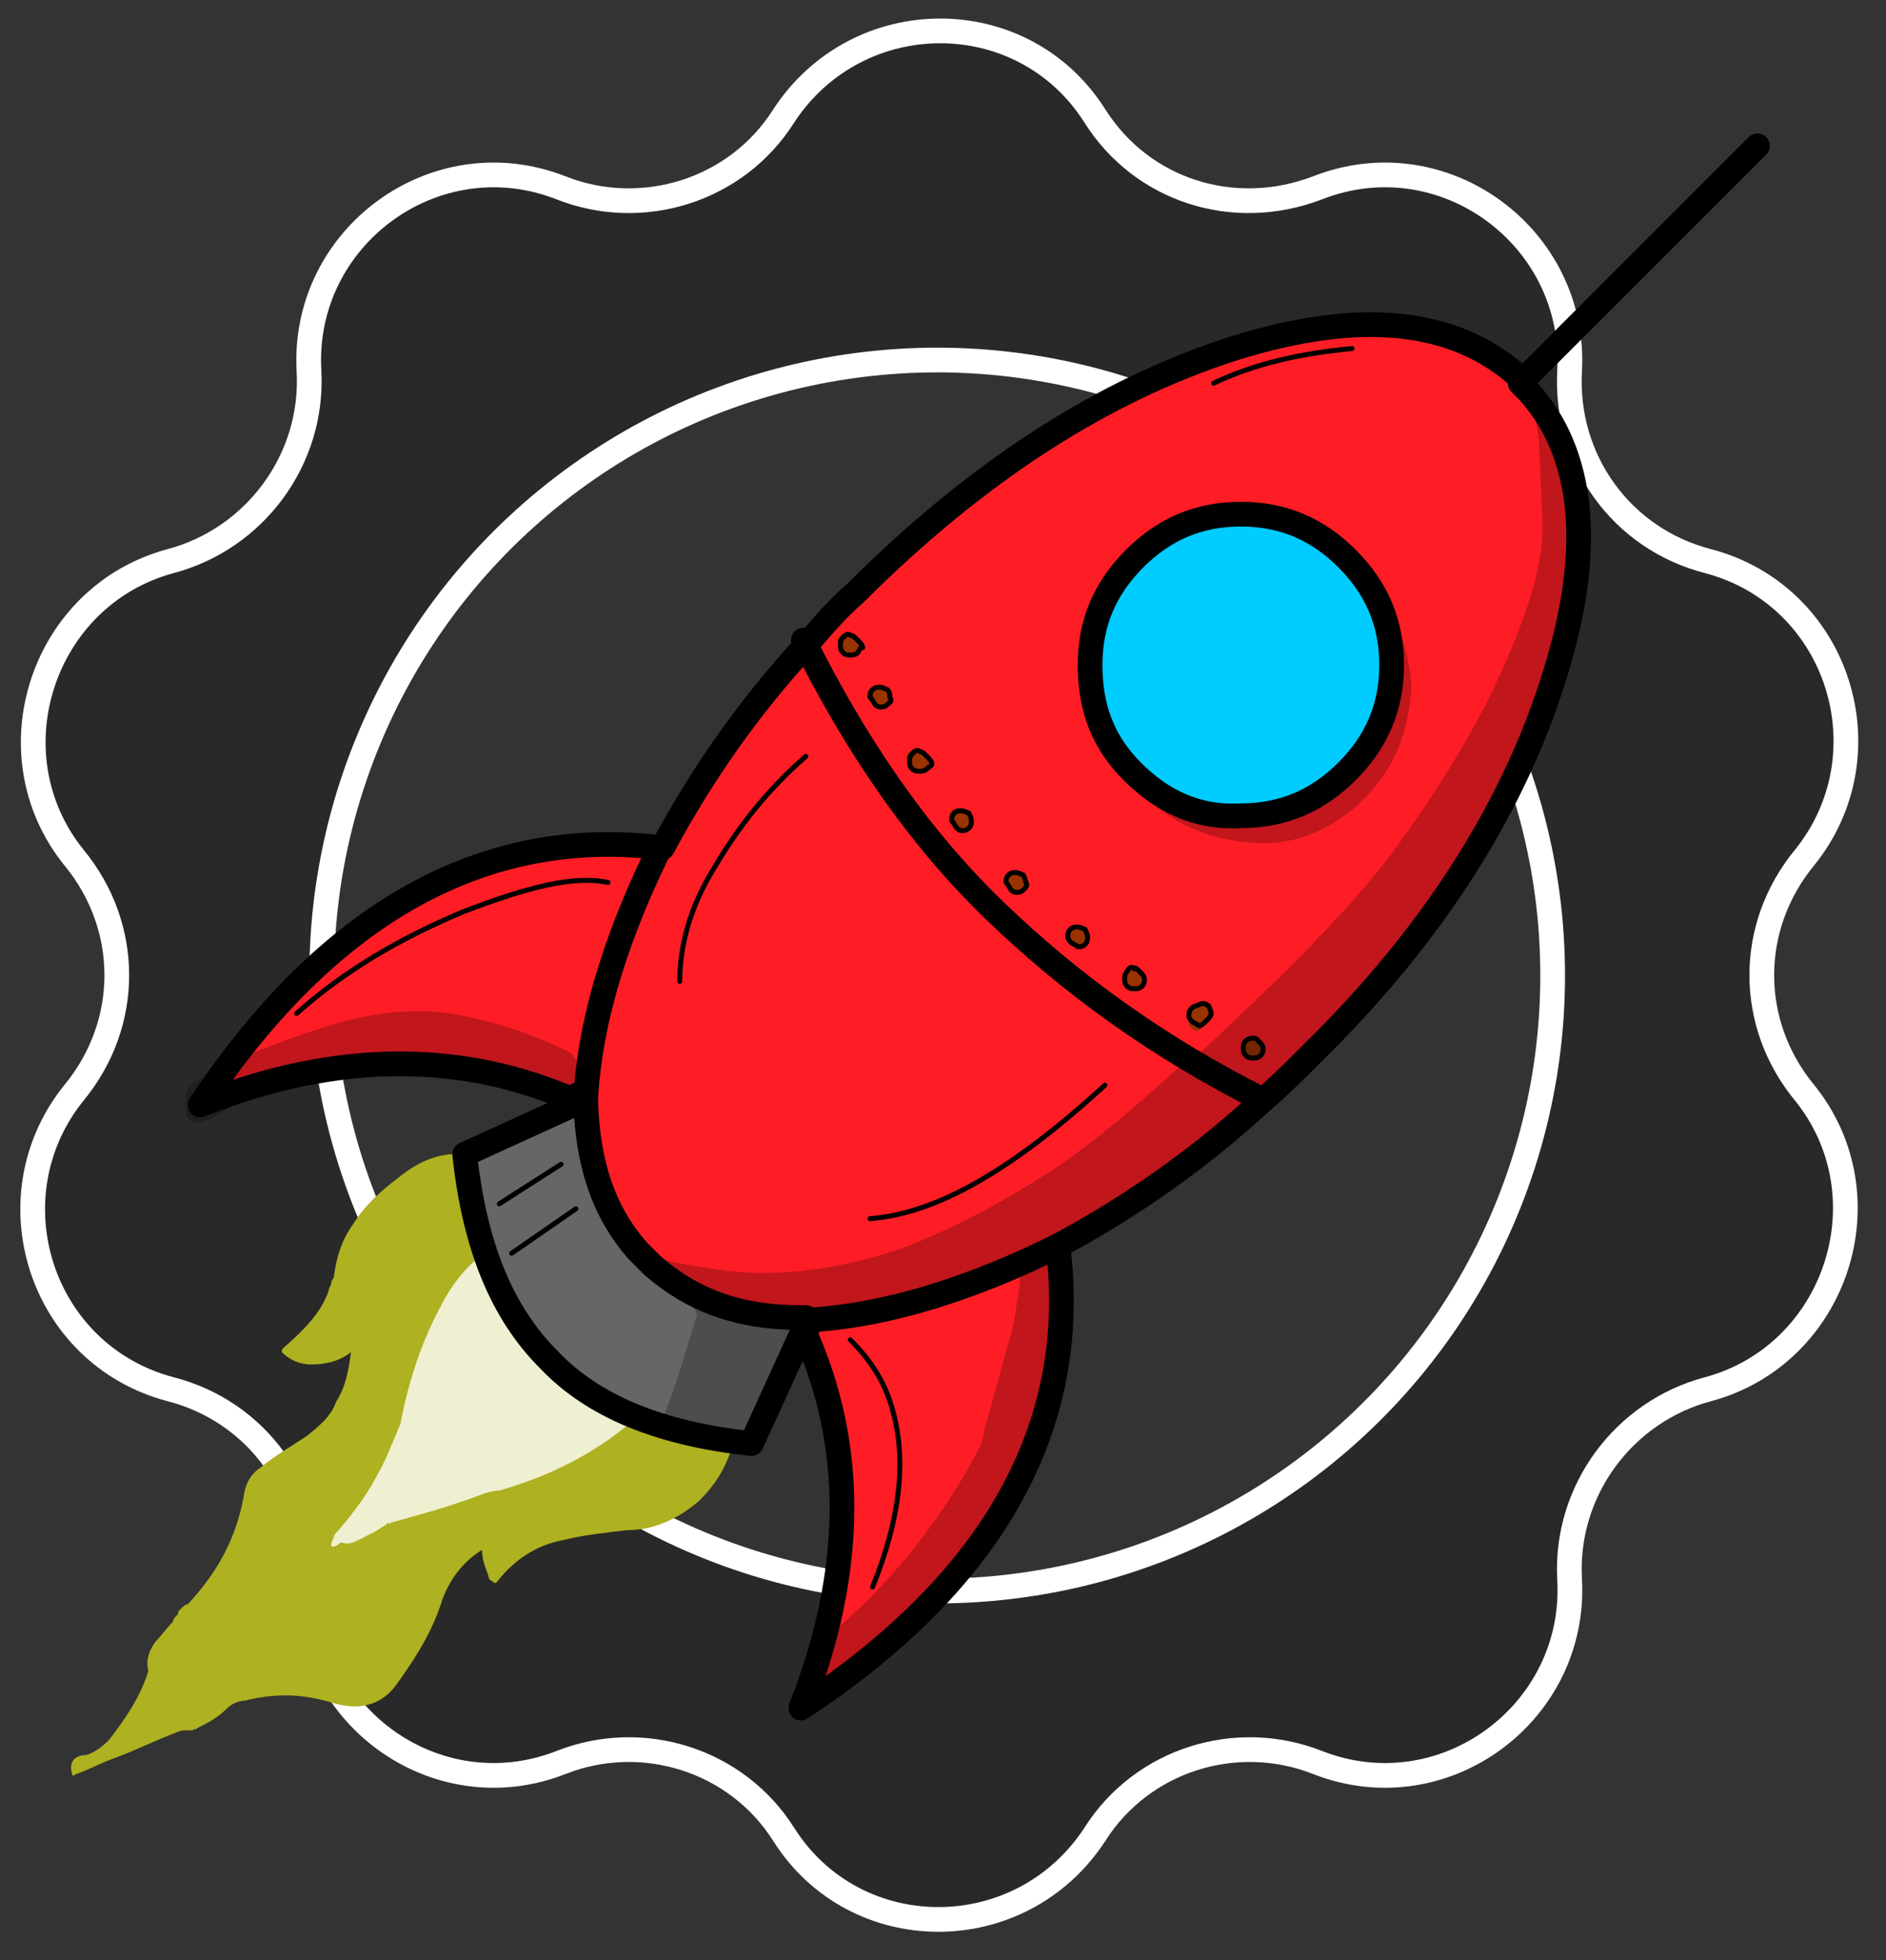 <svg id="Layer_1" xmlns="http://www.w3.org/2000/svg" viewBox="0 0 76.3 79.3"><rect x="0" y="0" width="76.3" height="79.3" fill="#333333" stroke="none"/><style>.st0{opacity:0.2;} .st1{fill:none;stroke:#FFFFFF;stroke-miterlimit:10;} .st2{fill:#AEB120;} .st3{fill:#FFFFFF;fill-opacity:0.8;} .st4{fill:#666666;} .st5{fill:#FF1D25;} .st6{fill:#993300;} .st7{fill:#00CCFF;} .st8{fill:none;stroke:#000000;stroke-linecap:round;stroke-linejoin:round;} .st9{fill:none;stroke:#000000;stroke-width:0.2;stroke-linecap:round;stroke-linejoin:round;} .st10{fill-opacity:0.247;}</style><path class="st0" d="M63.2 64.1c-.2-3.6 2.2-6.7 5.6-7.6 5.3-1.4 7.4-7.7 4-12-2.2-2.8-2.2-6.7.1-9.5 3.5-4.2 1.5-10.6-3.8-12-3.4-.9-5.7-4.2-5.5-7.7.3-5.4-5-9.4-10.1-7.5-3.3 1.2-7.1 0-9-3C41.6.2 34.9.1 31.9 4.7c-2 3-5.7 4.2-9 2.8-5.1-2-10.5 1.9-10.3 7.3.2 3.6-2.2 6.7-5.6 7.6-5.3 1.4-7.4 7.7-4 12 2.2 2.8 2.2 6.7-.1 9.5-3.5 4.2-1.5 10.6 3.8 12 3.4.9 5.7 4.2 5.5 7.7-.3 5.4 5 9.4 10.1 7.5 3.3-1.2 7.1 0 9 3 2.9 4.6 9.6 4.7 12.6.1 2-3 5.7-4.2 9-2.8 5.1 2.1 10.5-1.8 10.3-7.3zM17.6 53.9c-8-11.2-5.4-26.8 5.8-34.8 11.2-8 26.8-5.4 34.8 5.8 8 11.2 5.4 26.8-5.8 34.8-11.3 8-26.9 5.4-34.8-5.8z"/><path class="st1" d="M53.3 7.6c5.1-2 10.5 2 10.2 7.4-.2 3.6 2.1 6.8 5.6 7.7 5.3 1.4 7.3 7.8 3.9 12-2.3 2.8-2.3 6.7 0 9.5 3.4 4.2 1.3 10.6-3.9 12-3.4.9-5.8 4.1-5.6 7.7.3 5.4-5.1 9.4-10.2 7.4-3.3-1.3-7.1-.1-9 2.9-3 4.6-9.7 4.6-12.6 0-1.9-3-5.7-4.2-9-2.9-5.1 2-10.5-2-10.2-7.4.2-3.6-2.1-6.8-5.6-7.7-5.3-1.4-7.3-7.8-3.9-12 2.3-2.8 2.3-6.7 0-9.5-3.4-4.2-1.3-10.6 3.9-12 3.4-.9 5.8-4.1 5.6-7.7-.3-5.4 5.1-9.4 10.2-7.4 3.3 1.3 7.1.1 9-2.9 3-4.6 9.7-4.6 12.6 0 1.9 3 5.6 4.2 9 2.9z"/><ellipse transform="rotate(-35.462 37.853 39.46)" class="st1" cx="37.9" cy="39.5" rx="24.9" ry="24.9"/><path class="st2" d="M25.4 61.9c1.1 0 2.1-.5 2.9-1.2.6-.6 1-1.2 1.3-2.1.5-1.4.2-2.4-.9-3.4-.8-.6-1.8-1.1-2.9-1.4-.3-.1-.7-.2-1-.3-1.6-.8-2.6-2-3-3.6-.1-.2-.1-.3-.2-.5.1-.9-.3-1.6-1.3-2.2-.4-.3-.8-.5-1.4-.5-1-.1-1.8.2-2.6.8-.8.6-1.5 1.2-2 2-.5.7-.7 1.4-.8 2.2 0 0-.1.1-.1.2s-.1.2-.1.3c-.3.9-1 1.6-1.8 2.3-.1.1-.1.1-.1.2.3.3.7.5 1.2.5s1.1-.1 1.6-.5c-.1.7-.2 1.4-.6 2-.2.6-.7 1-1.2 1.4-.6.4-1.3.8-1.9 1.3-.3.2-.5.5-.6.9-.3 1.9-1.1 3.3-2.3 4.6-.1 0-.2.1-.3.2-.1.1-.1.1-.1.2-.1.1-.2.2-.2.3-.2.2-.5.6-.7.8-.3.4-.4.8-.3 1.2-.3 1-.9 1.9-1.6 2.8-.3.3-.6.5-.9.6-.5 0-.7.3-.6.7 0 .1.1.2.1.1.6-.2 1.1-.5 1.7-.7.8-.3 1.6-.7 2.4-1 .2-.1.3-.1.4-.1H7.8c.1-.1.1 0 .2-.1.4-.2.8-.4 1.2-.8.2-.2.5-.3.7-.3 1.2-.3 2.3-.3 3.6.1 1 .3 1.9.1 2.5-.7.8-1.1 1.5-2.2 1.9-3.5.3-.8.8-1.5 1.6-2 0 .5.2.8.3 1.2.2.1.2.2.3.1.7-.9 1.6-1.5 2.7-1.7.8-.2 1.7-.3 2.6-.4z"/><path class="st3" d="M26.2 51.4c-.1-.1-.2-.2-.4-.3-.8-.3-1.7-.6-2.6-.7-.3-.1-.7-.1-1-.1.4-.1.7-.2 1-.5.1-.1.1-.2-.1-.2-.3-.1-.7-.1-1 0-2 .4-3.4 1.5-4.3 3.3-.8 1.5-1.3 3.1-1.6 4.7-.3.7-.6 1.5-.9 2-.4.8-1 1.6-1.6 2.3-.1.1-.2.2-.2.3-.2.4-.1.5.3.2.3.1.5 0 .7-.1l.6-.3c.2-.1.3-.2.5-.3l.1-.1c.1.1.1 0 .1 0 1.1-.3 2.2-.6 3.3-1 .3-.1.7-.3 1.1-.3 2.1-.6 4.1-1.6 5.7-3.1.7-.6 1.1-1.4 1.4-2.2.3-1 0-2.4-1.1-3.6z"/><path class="st4" d="M23.3 44.6l-4.6 2.1c.5 3.7 1.6 6.4 3.4 8.3 1.9 1.9 4.6 3 8.3 3.4l2.1-4.6.2-.5c-.1 0-.1 0-.2-.1h-.3c-2.4 0-4.3-.7-5.9-2.1l-.3-.3-.3-.3c-1.4-1.6-2-3.5-2.1-5.9v-.3s0-.1-.1-.2l-.2.5z"/><path class="st5" d="M24.7 39.2c.5-1.6 1.2-3.3 2-4.9-7.2-.9-13.5 2.5-18.7 10.4 5.6-2.2 10.7-2.2 15.3-.1l.5-.2c0-1.6.3-3.3.9-5.2M42.8 50.4c-1.6.8-3.3 1.5-4.9 2-1.9.6-3.6.9-5.1 1l-.2.5c2.1 4.6 2.1 9.8-.1 15.3 7.8-5.4 11.2-11.6 10.3-18.8"/><path class="st5" d="M42.8 50.4c2.8-1.5 5.6-3.4 8.3-5.9-4.2-2.1-7.9-4.6-10.9-7.7s-5.6-6.7-7.7-10.9c-2.5 2.7-4.4 5.5-5.9 8.3-.8 1.6-1.5 3.3-2 4.9-.6 1.9-.9 3.6-1 5.1 0 .1 0 .1.1.2v.3c0 2.4.7 4.3 2.1 5.9l.3.3.3.3c1.6 1.4 3.5 2 5.9 2.1h.3s.1 0 .2.1c1.5-.1 3.2-.4 5.1-1 1.7-.5 3.3-1.2 4.9-2"/><path class="st5" d="M61.6 15.5l-.3-.3c-2.5-2.3-6.4-2.7-11.5-1.1-5.2 1.6-10.3 4.9-15.3 9.9-.7.7-1.4 1.4-1.9 2 2.1 4.2 4.6 7.9 7.7 10.9 3 3 6.7 5.6 10.9 7.7.7-.6 1.4-1.2 2-1.9 4.9-4.9 8.2-10 9.8-15.3 1.6-5.1 1.2-8.9-1.1-11.5-.1-.2-.2-.3-.3-.4"/><path class="st6" d="M45.8 22.7c1.2-1.2 2.6-1.8 4.3-1.8s3.1.6 4.3 1.8c1.2 1.2 1.8 2.6 1.8 4.3s-.6 3.1-1.8 4.3c-1.2 1.2-2.6 1.8-4.3 1.8s-3.2-.6-4.3-1.7C44.6 30.1 44 28.7 44 27s.7-3.1 1.8-4.3M41.4 36c-.1.1-.2.1-.3.1s-.2-.1-.2-.1-.1-.2-.2-.3c0-.1 0-.2.1-.3.1-.1.2-.1.3-.1.1 0 .3.1.3.1s.1.2.1.3c.1.1 0 .2-.1.3M39.2 32.8c.1.1.1.2.1.3 0 .1 0 .2-.1.3-.1.1-.2.1-.3.1s-.2-.1-.2-.1-.1-.2-.2-.3c0-.1 0-.2.1-.3.1-.1.2-.1.3-.1.1 0 .2.1.3.1M35.9 28.5c-.1.1-.2.1-.3.1s-.2-.1-.2-.1-.1-.2-.2-.3c0-.1 0-.2.1-.3.1-.1.2-.1.3-.1s.3.1.3.1c.1.1.1.2.1.3.1.2 0 .2-.1.3M34.7 26.4c-.1.1-.2.1-.3.1-.1 0-.2 0-.3-.1-.1-.1-.1-.2-.1-.3 0-.1 0-.2.1-.3.1-.1.2-.2.3-.1.1 0 .2.1.3.2s.2.2.2.3c-.1-.1-.1.1-.2.2M37.6 30.8c0 .1 0 .2-.1.3-.1.1-.2.1-.3.1-.1 0-.2 0-.3-.1-.1-.1-.1-.2-.1-.3 0-.1 0-.2.1-.3.1-.1.2-.2.3-.1.1 0 .2.1.3.2 0 0 .1.1.1.2M50.4 42.1c.1-.1.2-.1.3-.1s.2.1.2.1.2.2.2.3c0 .1 0 .2-.1.3-.1.1-.2.1-.3.1-.1 0-.3-.1-.3-.1s-.1-.2-.1-.3c0-.1 0-.2.1-.3M48.1 41.2c0-.1 0-.2.1-.3.1-.1.2-.1.3-.1s.2 0 .3.1c.1.1.1.2.1.3 0 .1-.1.2-.2.3-.1.1-.2.2-.3.2s-.2-.1-.3-.2v-.3M43.3 37.6c.1-.1.2-.1.3-.1s.2 0 .3.1c.1.1.1.2.1.3 0 .1 0 .2-.1.3-.1.1-.2.1-.3.1-.1 0-.2-.1-.3-.2l-.1-.1c0-.2 0-.3.1-.4M46.3 39.9c-.1.1-.2.1-.3.1-.1 0-.3-.1-.3-.1-.1-.1-.1-.2-.1-.3 0-.1 0-.2.1-.3.1-.1.2-.1.3-.1s.2.1.2.1.2.2.2.3c0 .1 0 .2-.1.3"/><path class="st6" d="M45.9 40c.1 0 .2 0 .3-.1.1-.1.1-.2.1-.3s-.1-.2-.2-.3-.2-.2-.2-.1c-.1 0-.2 0-.3.1-.1.1-.1.2-.1.3 0 .1 0 .2.1.3s.3.1.3.1M43.6 37.5c-.1 0-.2 0-.3.1-.1.1-.1.2-.1.3 0 .1.1.2.1.2.1.1.2.1.3.2.1 0 .2 0 .3-.1.1-.1.1-.2.1-.3 0-.1-.1-.3-.1-.3s-.2-.1-.3-.1M48.2 40.8c-.1.1-.1.2-.1.3s.1.2.1.2c.1.1.2.1.3.2.1 0 .2-.1.3-.2.1-.1.2-.2.2-.3 0-.1-.1-.3-.1-.3-.1-.1-.2-.1-.3-.1-.2.1-.3.1-.4.2M50.7 42c-.1 0-.2 0-.3.1-.1.1-.1.2-.1.3 0 .1 0 .2.1.3s.2.1.3.1.2 0 .3-.1c.1-.1.1-.2.1-.3s-.1-.2-.1-.3-.1-.1-.3-.1M37.5 31.1c.1-.1.1-.2.1-.3s-.1-.2-.2-.3c-.1-.1-.2-.2-.3-.2s-.2 0-.3.1c-.1.1-.2.2-.1.3 0 .1.1.3.1.3s.2.1.3.1c.2.1.3.1.4 0M34.4 26.5c.1 0 .2 0 .3-.1.1-.1.1-.2.1-.3 0-.1-.1-.2-.2-.3-.1-.1-.2-.2-.3-.2-.1 0-.2 0-.3.1-.1.1-.2.2-.1.3 0 .1.1.3.1.3.1.1.2.1.4.2M35.6 28.7c.1 0 .2 0 .3-.1.1-.1.1-.2.1-.3 0-.1 0-.2-.1-.3s-.3-.2-.4-.2-.2 0-.3.1c-.1.1-.1.2-.1.3 0 .1.1.2.2.3s.3.2.3.2M39.2 33.1c0-.1 0-.2-.1-.3s-.2-.1-.3-.1c-.1 0-.2 0-.3.1-.1.1-.1.2-.1.3s.1.2.2.3c.1.1.2.1.2.1.1 0 .2 0 .3-.1.2 0 .2-.1.1-.3M41.1 36.1c.1 0 .2 0 .3-.1.1-.1.1-.2.1-.3 0-.1 0-.2-.1-.3s-.2-.1-.3-.1c-.1 0-.2 0-.3.1-.1.1-.1.2-.1.3 0 .1.1.2.2.3s.1.1.2.1z"/><path class="st7" d="M50.1 20.9c-1.7 0-3.1.6-4.3 1.8-1.1 1.2-1.8 2.6-1.8 4.3s.6 3.2 1.7 4.3c1.2 1.2 2.6 1.7 4.3 1.7s3.1-.6 4.3-1.8 1.8-2.6 1.8-4.3-.6-3.1-1.8-4.3c-1.1-1.1-2.5-1.7-4.2-1.7z"/><path class="st8" d="M71.1 5.9l-9.6 9.6.3.3c2.3 2.5 2.7 6.4 1.1 11.5-1.6 5.2-4.8 10.4-9.8 15.3-.7.7-1.4 1.4-2 1.9-2.7 2.5-5.5 4.4-8.3 5.9.9 7.2-2.5 13.5-10.4 18.7 2.2-5.6 2.2-10.7.1-15.3l-2.1 4.6c-3.7-.4-6.4-1.5-8.2-3.4-1.9-1.9-3-4.6-3.4-8.3l4.6-2.1c-4.6-2.1-9.8-2.1-15.3.1 5.2-7.8 11.5-11.3 18.7-10.4 1.5-2.8 3.4-5.6 5.9-8.3.6-.7 1.2-1.4 1.9-2 4.9-4.9 10-8.2 15.3-9.9 5.1-1.6 8.9-1.2 11.5 1.1l.3.3"/><path class="st8" d="M45.8 31.2c-1.2-1.2-1.7-2.6-1.7-4.3 0-1.7.6-3.1 1.8-4.3 1.2-1.2 2.6-1.8 4.3-1.8s3.1.6 4.3 1.8c1.2 1.2 1.8 2.6 1.8 4.3 0 1.7-.6 3.1-1.8 4.3-1.2 1.2-2.6 1.8-4.3 1.8-1.8.1-3.2-.6-4.4-1.8zM32.8 53.4c1.5-.1 3.2-.4 5.1-1 1.6-.5 3.3-1.2 4.9-2M32.5 25.9c2.1 4.2 4.6 7.9 7.7 10.9s6.7 5.6 10.9 7.7M23.7 44.3c.1-1.5.4-3.2 1-5.1.5-1.6 1.2-3.3 2-4.9"/><path class="st8" d="M32.6 53.9l.2-.5c-.1 0-.1 0-.2-.1h-.3c-2.4 0-4.3-.7-5.9-2.1l-.3-.3-.3-.3c-1.4-1.6-2-3.5-2.1-5.9v-.3s0-.1-.1-.2l-.5.2"/><path id="rocket_0_Layer2_0_2_STROKES" class="st9" d="M50.4 42.1c-.1.1-.1.2-.1.3 0 .1 0 .2.1.3s.2.1.3.1.2 0 .3-.1c.1-.1.1-.2.1-.3 0-.1-.1-.2-.2-.3s-.1-.1-.2-.1c0 0-.2 0-.3.1zm-2.2-1.3c-.1.1-.1.2-.1.3s.1.2.1.2c.1.1.2.1.3.2.1 0 .2-.1.3-.2.1-.1.2-.2.2-.3 0-.1-.1-.3-.1-.3-.1-.1-.2-.1-.3-.1-.2.1-.3.1-.4.2zm-2.6-1.5c-.1.1-.1.2-.1.3 0 .1 0 .2.1.3s.2.1.3.1.2 0 .3-.1c.1-.1.1-.2.1-.3 0-.1-.1-.2-.2-.3s-.2-.2-.2-.1c-.1-.1-.2-.1-.3.1zm-2.3-1.7c-.1.1-.1.2-.1.3 0 .1.1.2.1.2.1.1.2.1.3.2.1 0 .2 0 .3-.1.1-.1.1-.2.1-.3 0-.1-.1-.3-.1-.3s-.2-.1-.3-.1c-.1 0-.2 0-.3.1zM41.4 36c-.1.1-.2.1-.3.1s-.2-.1-.2-.1-.1-.2-.2-.3c0-.1 0-.2.1-.3.1-.1.2-.1.3-.1.1 0 .3.1.3.1s.1.2.1.3c.1.1 0 .2-.1.3zm-2.2-2.5c-.1.1-.2.1-.3.1-.1 0-.2-.1-.2-.1s-.1-.2-.2-.3c0-.1 0-.2.1-.3.1-.1.2-.1.3-.1.1 0 .3.1.3.1s.1.2.1.3c0 .1 0 .2-.1.3zm-1.7-2.4c-.1.1-.2.1-.3.1-.1 0-.2 0-.3-.1-.1-.1-.1-.2-.1-.3 0-.1 0-.2.1-.3.1-.1.2-.2.3-.1.1 0 .2.1.3.2.1.1.2.2.2.3s-.1.1-.2.2zm-1.6-2.6c-.1.1-.2.1-.3.1s-.2-.1-.2-.1-.1-.2-.2-.3c0-.1 0-.2.1-.3.1-.1.2-.1.3-.1s.3.1.3.1c.1.1.1.2.1.3.1.2 0 .2-.1.3zm-1.2-2.1c-.1.1-.2.1-.3.1-.1 0-.2 0-.3-.1-.1-.1-.1-.2-.1-.3 0-.1 0-.2.1-.3.1-.1.2-.2.3-.1.1 0 .2.1.3.2s.2.2.2.3c-.1-.1-.1.1-.2.2z"/><path class="st10" d="M30.4 58.4l1.9-4.1c-.1-.3-.2-.6-.4-.8-.1-.1-.1-.1-.2-.1-1.6-.1-3-.5-4.2-1.2.3.3.6.7.7 1l-.5 1.6c-.3 1-.6 2-1.1 3 1.2.2 2.4.4 3.8.6"/><path class="st10" d="M51.1 44.6c-1-.6-2.1-1.2-3.1-1.7-2.5 2.3-4.5 3.9-6 4.8-1.9 1.2-3.7 2.1-5.5 2.8-1.8.6-3.7 1-5.7 1-.8 0-1.6-.1-2.8-.3-1.2-.2-2.1-.5-2.8-.8.1.1.2.2.3.5l.3.3.3.3c.1.1.2.2.3.2.2.2.5.4.8.6 1.2.7 2.6 1.2 4.2 1.2 0 0-.1 0-.2-.1-.1 0-.2-.1-.3-.1.7-.1 1.6-.2 2.8-.2.6 0 1.1-.1 1.6-.1.7-.2 1.5-.3 2.3-.6 0 0 .1-.1.1 0 .2-.1.6-.2.8-.4h.3c1.2-.5 2.5-1 3.7-1.6 3.2-1.5 5.9-3.4 8.6-5.8"/><path class="st10" d="M26.1 51l-.3-.3c-.1-.1-.2-.2-.3-.5l-.1-.1c-.3.2.1.6 1.1 1.2.1.1.1.1.2.1-.1-.1-.2-.2-.3-.2-.1 0-.2-.1-.3-.2M42.8 50.8c0-.1-.1-.3-.1-.4-1.2.6-2.4 1.2-3.7 1.6.7-.1 1.5-.3 2.3-.5-.1.8-.2 1.7-.4 2.5-.4 1.3-.7 2.6-1.1 3.9 0 .2-.1.5-.2.7-.1.1 0 .1-.1.2-1.5 2.8-3.5 5.3-6 7.4l-.2.2c-.3 1-.6 1.9-1 2.8 3.4-2.3 6-4.7 7.7-7.4.2-.3.4-.6.6-1 .1-.1.2-.3.3-.4.1-.2.2-.3.3-.6.1-.2.2-.3.2-.6.2-.6.3-1.1.4-1.7.2-.6.3-1.2.5-1.9.5-1.6.5-3.2.1-4.7.2 0 .4 0 .4-.1M53.6 22c.3.2.6.5.8.7 1.2 1.2 1.8 2.6 1.8 4.3 0 1.7-.6 3.1-1.8 4.3s-2.6 1.8-4.3 1.8-3.2-.6-4.3-1.7c-.4-.4-.7-.8-1-1.4.3.8.8 1.5 1.4 2.1 1.3 1.3 2.8 1.9 4.6 2 1.7.1 3.2-.6 4.4-1.8 1.2-1.2 1.8-2.7 1.9-4.5-.1-1.7-.7-3.3-2-4.6-.5-.5-1-.9-1.5-1.2"/><path class="st10" d="M61.8 15.9l-.3-.3c.4.5.6 1.2.7 1.8.1.5.1 1.7.2 3.6.1 1.7-.6 3.9-1.9 6.7-1.1 2.3-2.5 4.5-4.1 6.7-1.4 1.9-3.7 4.3-6.9 7.3-.5.5-1.1 1-1.5 1.4 1 .6 2.1 1.2 3.2 1.7.7-.6 1.4-1.2 2-1.9 4.9-4.9 8.2-10 9.8-15.3 1.6-5.3 1.2-9.1-1.2-11.7M8 44.7c.3-.6.7-1 1.1-1.5-.4.2-.7.3-1.1.5-.3.2-.5.4-.5.7-.1 1.1.4 1.3 1.5.6 1.2-.8 2.5-1.4 3.7-1.7-1.5.2-3.1.6-4.7 1.4"/><path class="st10" d="M21.7 43.8c.2.1.5.2.8.2 1.3.3 1.5-.2.6-1.4-1.2-.6-2.5-1.1-3.9-1.4-1.9-.5-3.8-.3-5.6.2-1.6.5-3 1-4.5 1.7-.4.5-.7 1-1.1 1.5 1.6-.6 3.2-1.1 4.7-1.4 2.9-.8 5.9-.7 9 .6M37.8 52.4c-.8.2-1.6.5-2.3.6.4-.1.7-.1 1.1-.2 0 .1.4 0 1.2-.4z"/><path class="st9" d="M49.1 15.5c1.7-.8 3.5-1.2 5.6-1.4M44.7 43.9c-3.7 3.4-6.8 5.2-9.5 5.4M24.6 35.7c-1.4-.3-3.3.2-5.9 1.2-2.6 1.1-4.8 2.4-6.7 4.1M32.6 30.6c-1.5 1.3-2.7 2.8-3.7 4.5-1 1.6-1.4 3.2-1.4 4.6M23.3 48.9l-2.6 1.8M20.2 48.7l2.5-1.6M34.4 54.2c.8.8 1.4 1.7 1.7 2.8.6 2.1.3 4.5-.8 7.2"/></svg>